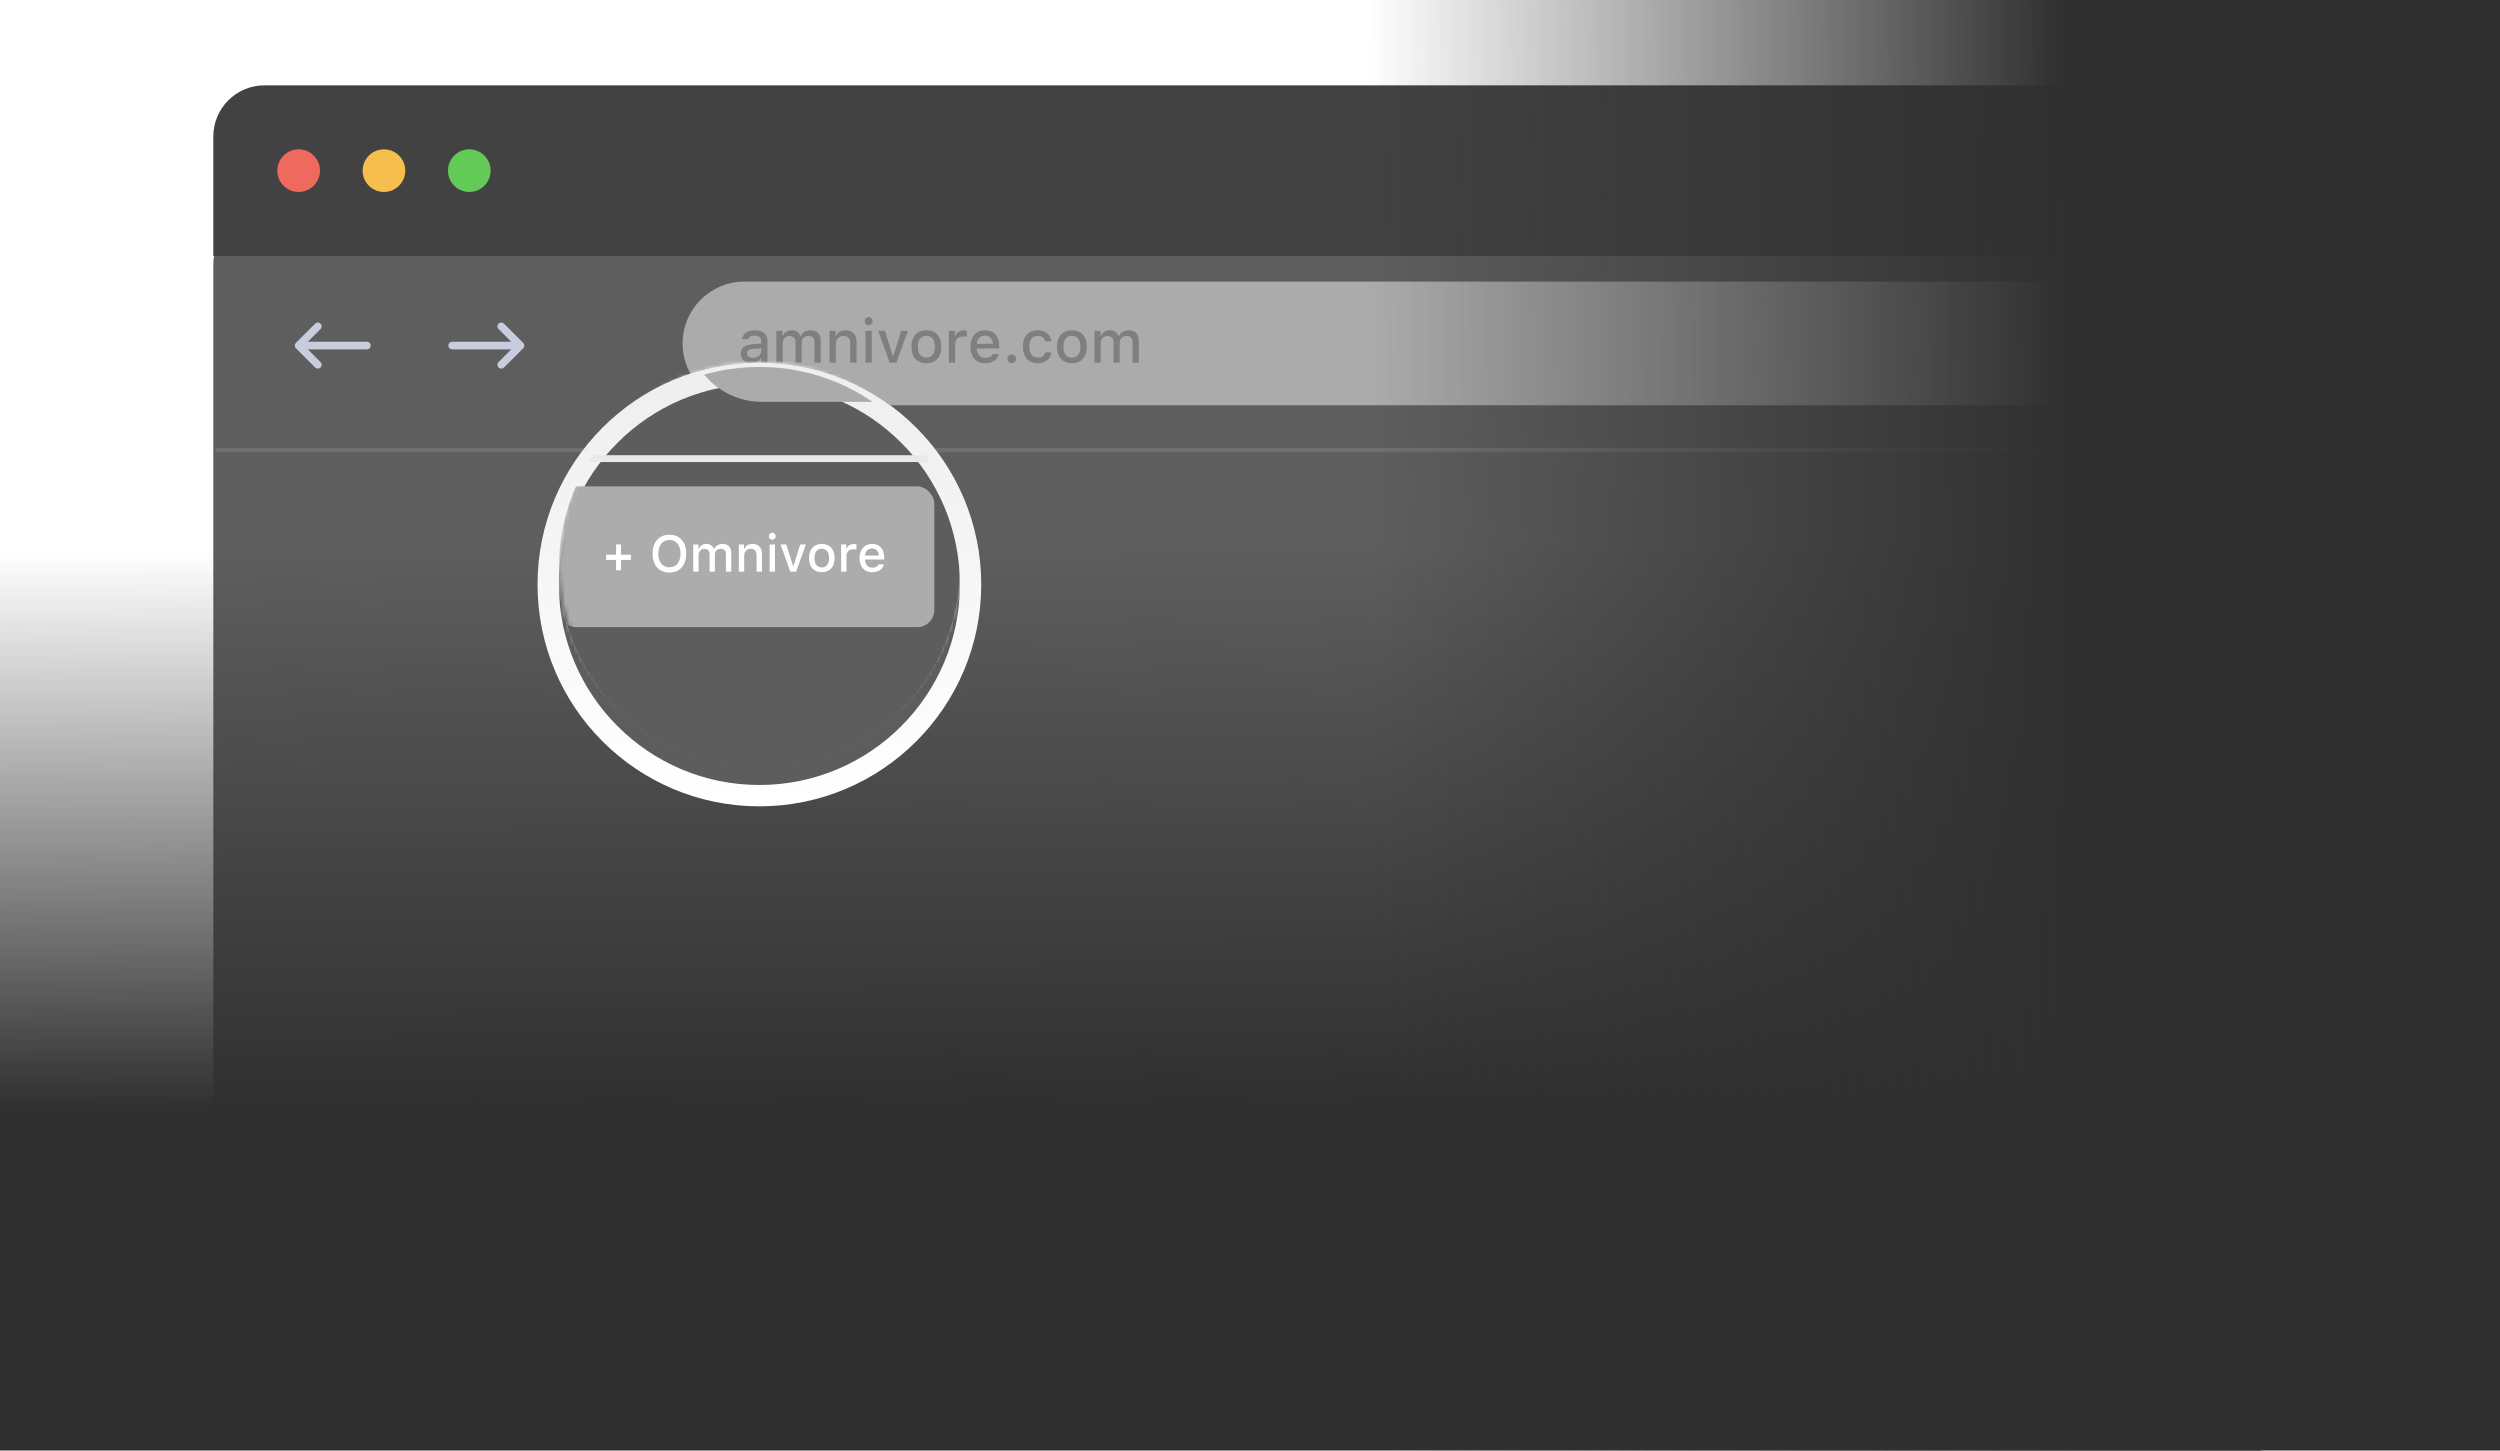 <svg width="586" height="340" viewBox="0 0 586 340" fill="none" xmlns="http://www.w3.org/2000/svg">
<g filter="url(#filter0_d)">
<path d="M50 32C50 25.373 55.373 20 62 20H490V260H50V32Z" fill="#5E5E5E"/>
</g>
<path d="M50 32C50 25.373 55.373 20 62 20H490V60H50V32Z" fill="#424242"/>
<circle cx="70" cy="40" r="5" fill="#EE6A5F"/>
<circle cx="90" cy="40" r="5" fill="#F6BE4F"/>
<circle cx="110" cy="40" r="5" fill="#64CA57"/>
<path d="M74.5 85.5L70 81M70 81L74.5 76.5M70 81H86" stroke="#C8CCDC" stroke-width="1.8" stroke-linecap="round" stroke-linejoin="round"/>
<path d="M117.5 85.5L122 81M122 81L117.5 76.5M122 81H106" stroke="#C8CCDC" stroke-width="1.8" stroke-linecap="round" stroke-linejoin="round"/>
<path d="M160 80.5C160 72.492 166.492 66 174.5 66H490V95H174.5C166.492 95 160 88.508 160 80.5Z" fill="#ABABAB"/>
<path d="M50.5 105.5H489.5" stroke="#707070"/>
<rect y="122" width="530" height="218" fill="url(#paint0_linear)"/>
<rect x="315" y="340" width="340" height="271" transform="rotate(-90 315 340)" fill="url(#paint1_linear)"/>
<path opacity="0.4" d="M176.5 83.886C175.7 83.886 175.119 83.496 175.119 82.826C175.119 82.17 175.584 81.821 176.609 81.753L178.428 81.637V82.259C178.428 83.182 177.607 83.886 176.5 83.886ZM176.124 85.123C177.102 85.123 177.915 84.699 178.359 83.954H178.476V85H179.891V79.914C179.891 78.342 178.838 77.412 176.972 77.412C175.283 77.412 174.08 78.232 173.93 79.511H175.352C175.516 78.984 176.083 78.684 176.903 78.684C177.908 78.684 178.428 79.128 178.428 79.914V80.557L176.411 80.673C174.641 80.782 173.643 81.555 173.643 82.894C173.643 84.255 174.688 85.123 176.124 85.123ZM181.982 85H183.452V80.447C183.452 79.49 184.129 78.759 185.024 78.759C185.899 78.759 186.46 79.272 186.46 80.112V85H187.902V80.317C187.902 79.442 188.524 78.759 189.475 78.759C190.438 78.759 190.917 79.251 190.917 80.256V85H192.387V79.873C192.387 78.321 191.512 77.412 190.008 77.412C188.976 77.412 188.121 77.939 187.745 78.752H187.629C187.301 77.939 186.597 77.412 185.578 77.412C184.587 77.412 183.835 77.911 183.507 78.752H183.397V77.556H181.982V85ZM194.451 85H195.921V80.645C195.921 79.483 196.611 78.759 197.698 78.759C198.785 78.759 199.305 79.353 199.305 80.55V85H200.774V80.181C200.774 78.41 199.858 77.412 198.197 77.412C197.076 77.412 196.338 77.911 195.976 78.738H195.866V77.556H194.451V85ZM202.873 85H204.336V77.556H202.873V85ZM203.604 76.264C204.117 76.264 204.534 75.833 204.534 75.307C204.534 74.773 204.117 74.343 203.604 74.343C203.092 74.343 202.675 74.773 202.675 75.307C202.675 75.833 203.092 76.264 203.604 76.264ZM212.799 77.556H211.24L209.395 83.428H209.278L207.426 77.556H205.854L208.54 85H210.119L212.799 77.556ZM217.146 85.144C219.32 85.144 220.653 83.688 220.653 81.274C220.653 78.875 219.313 77.412 217.146 77.412C214.973 77.412 213.633 78.875 213.633 81.274C213.633 83.688 214.966 85.144 217.146 85.144ZM217.146 83.838C215.868 83.838 215.15 82.901 215.15 81.274C215.15 79.661 215.868 78.718 217.146 78.718C218.418 78.718 219.143 79.661 219.143 81.274C219.143 82.894 218.418 83.838 217.146 83.838ZM222.424 85H223.894V80.605C223.894 79.559 224.68 78.855 225.794 78.855C226.054 78.855 226.491 78.902 226.614 78.943V77.494C226.457 77.453 226.177 77.433 225.958 77.433C224.987 77.433 224.16 77.966 223.948 78.697H223.839V77.556H222.424V85ZM230.894 78.663C231.98 78.663 232.691 79.422 232.726 80.591H228.966C229.048 79.429 229.807 78.663 230.894 78.663ZM232.719 82.99C232.445 83.571 231.837 83.893 230.948 83.893C229.772 83.893 229.014 83.065 228.966 81.76V81.678H234.223V81.165C234.223 78.827 232.972 77.412 230.9 77.412C228.802 77.412 227.469 78.923 227.469 81.302C227.469 83.681 228.774 85.144 230.907 85.144C232.609 85.144 233.812 84.316 234.134 82.99H232.719ZM237.128 85.116C237.709 85.116 238.133 84.672 238.133 84.098C238.133 83.523 237.709 83.079 237.128 83.079C236.554 83.079 236.123 83.523 236.123 84.098C236.123 84.672 236.554 85.116 237.128 85.116ZM246.432 79.989C246.24 78.499 245.112 77.412 243.246 77.412C241.079 77.412 239.76 78.868 239.76 81.254C239.76 83.681 241.086 85.144 243.253 85.144C245.092 85.144 246.24 84.105 246.432 82.607H245.003C244.812 83.407 244.176 83.831 243.246 83.831C242.022 83.831 241.264 82.867 241.264 81.254C241.264 79.668 242.016 78.725 243.246 78.725C244.23 78.725 244.832 79.265 245.003 79.989H246.432ZM251.258 85.144C253.432 85.144 254.765 83.688 254.765 81.274C254.765 78.875 253.425 77.412 251.258 77.412C249.084 77.412 247.744 78.875 247.744 81.274C247.744 83.688 249.077 85.144 251.258 85.144ZM251.258 83.838C249.979 83.838 249.262 82.901 249.262 81.274C249.262 79.661 249.979 78.718 251.258 78.718C252.529 78.718 253.254 79.661 253.254 81.274C253.254 82.894 252.529 83.838 251.258 83.838ZM256.535 85H258.005V80.447C258.005 79.49 258.682 78.759 259.577 78.759C260.452 78.759 261.013 79.272 261.013 80.112V85H262.455V80.317C262.455 79.442 263.077 78.759 264.027 78.759C264.991 78.759 265.47 79.251 265.47 80.256V85H266.939V79.873C266.939 78.321 266.064 77.412 264.561 77.412C263.528 77.412 262.674 77.939 262.298 78.752H262.182C261.854 77.939 261.149 77.412 260.131 77.412C259.14 77.412 258.388 77.911 258.06 78.752H257.95V77.556H256.535V85Z" fill="#3D3D3D"/>
<g filter="url(#filter1_d)">
<circle cx="178" cy="132" r="52" fill="#5D5D5D"/>
<circle cx="178" cy="132" r="49.5" stroke="url(#paint2_linear)" stroke-width="5"/>
</g>
<mask id="mask0" mask-type="alpha" maskUnits="userSpaceOnUse" x="131" y="85" width="94" height="94">
<circle cx="178" cy="132" r="47" fill="#5D5D5D"/>
</mask>
<g mask="url(#mask0)">
<path d="M161.015 76.597C161.015 66.879 168.893 59 178.612 59H561.5V94.194H178.612C168.893 94.194 161.015 86.316 161.015 76.597Z" fill="#ABABAB"/>
<path d="M28.126 107.5H560.893" stroke="#E9E9E9" stroke-width="1.6"/>
<rect x="131" y="114" width="88" height="33" rx="4" fill="#ACACAC"/>
<path d="M145.559 131.246H147.891V130.033H145.559V127.602H144.404V130.033H142.078V131.246H144.404V133.678H145.559V131.246ZM156.914 125.34C154.488 125.34 152.965 127.039 152.965 129.77C152.965 132.494 154.453 134.205 156.914 134.205C159.357 134.205 160.857 132.488 160.857 129.77C160.857 127.045 159.346 125.34 156.914 125.34ZM156.914 126.564C158.514 126.564 159.516 127.807 159.516 129.77C159.516 131.721 158.52 132.98 156.914 132.98C155.285 132.98 154.307 131.721 154.307 129.77C154.307 127.807 155.314 126.564 156.914 126.564ZM162.492 134H163.752V130.098C163.752 129.277 164.332 128.65 165.1 128.65C165.85 128.65 166.33 129.09 166.33 129.811V134H167.566V129.986C167.566 129.236 168.1 128.65 168.914 128.65C169.74 128.65 170.15 129.072 170.15 129.934V134H171.41V129.605C171.41 128.275 170.66 127.496 169.371 127.496C168.486 127.496 167.754 127.947 167.432 128.645H167.332C167.051 127.947 166.447 127.496 165.574 127.496C164.725 127.496 164.08 127.924 163.799 128.645H163.705V127.619H162.492V134ZM173.18 134H174.439V130.268C174.439 129.271 175.031 128.65 175.963 128.65C176.895 128.65 177.34 129.16 177.34 130.186V134H178.6V129.869C178.6 128.352 177.814 127.496 176.391 127.496C175.43 127.496 174.797 127.924 174.486 128.633H174.393V127.619H173.18V134ZM180.398 134H181.652V127.619H180.398V134ZM181.025 126.512C181.465 126.512 181.822 126.143 181.822 125.691C181.822 125.234 181.465 124.865 181.025 124.865C180.586 124.865 180.229 125.234 180.229 125.691C180.229 126.143 180.586 126.512 181.025 126.512ZM188.906 127.619H187.57L185.988 132.652H185.889L184.301 127.619H182.953L185.256 134H186.609L188.906 127.619ZM192.633 134.123C194.496 134.123 195.639 132.875 195.639 130.807C195.639 128.75 194.49 127.496 192.633 127.496C190.77 127.496 189.621 128.75 189.621 130.807C189.621 132.875 190.764 134.123 192.633 134.123ZM192.633 133.004C191.537 133.004 190.922 132.201 190.922 130.807C190.922 129.424 191.537 128.615 192.633 128.615C193.723 128.615 194.344 129.424 194.344 130.807C194.344 132.195 193.723 133.004 192.633 133.004ZM197.156 134H198.416V130.232C198.416 129.336 199.09 128.732 200.045 128.732C200.268 128.732 200.643 128.773 200.748 128.809V127.566C200.613 127.531 200.373 127.514 200.186 127.514C199.354 127.514 198.645 127.971 198.463 128.598H198.369V127.619H197.156V134ZM204.416 128.568C205.348 128.568 205.957 129.219 205.986 130.221H202.764C202.834 129.225 203.484 128.568 204.416 128.568ZM205.98 132.277C205.746 132.775 205.225 133.051 204.463 133.051C203.455 133.051 202.805 132.342 202.764 131.223V131.152H207.27V130.713C207.27 128.709 206.197 127.496 204.422 127.496C202.623 127.496 201.48 128.791 201.48 130.83C201.48 132.869 202.6 134.123 204.428 134.123C205.887 134.123 206.918 133.414 207.193 132.277H205.98Z" fill="white"/>
<g filter="url(#filter2_d)">
<circle cx="178" cy="132" r="49.5" stroke="url(#paint3_linear)" stroke-width="5"/>
</g>
</g>
<defs>
<filter id="filter0_d" x="6" y="6" width="528" height="328" filterUnits="userSpaceOnUse" color-interpolation-filters="sRGB">
<feFlood flood-opacity="0" result="BackgroundImageFix"/>
<feColorMatrix in="SourceAlpha" type="matrix" values="0 0 0 0 0 0 0 0 0 0 0 0 0 0 0 0 0 0 127 0"/>
<feOffset dy="30"/>
<feGaussianBlur stdDeviation="22"/>
<feColorMatrix type="matrix" values="0 0 0 0 0 0 0 0 0 0 0 0 0 0 0 0 0 0 0.28 0"/>
<feBlend mode="normal" in2="BackgroundImageFix" result="effect1_dropShadow"/>
<feBlend mode="normal" in="SourceGraphic" in2="effect1_dropShadow" result="shape"/>
</filter>
<filter id="filter1_d" x="119" y="78" width="118" height="118" filterUnits="userSpaceOnUse" color-interpolation-filters="sRGB">
<feFlood flood-opacity="0" result="BackgroundImageFix"/>
<feColorMatrix in="SourceAlpha" type="matrix" values="0 0 0 0 0 0 0 0 0 0 0 0 0 0 0 0 0 0 127 0"/>
<feOffset dy="5"/>
<feGaussianBlur stdDeviation="3.5"/>
<feColorMatrix type="matrix" values="0 0 0 0 0 0 0 0 0 0 0 0 0 0 0 0 0 0 0.24 0"/>
<feBlend mode="normal" in2="BackgroundImageFix" result="effect1_dropShadow"/>
<feBlend mode="normal" in="SourceGraphic" in2="effect1_dropShadow" result="shape"/>
</filter>
<filter id="filter2_d" x="124" y="79" width="108" height="108" filterUnits="userSpaceOnUse" color-interpolation-filters="sRGB">
<feFlood flood-opacity="0" result="BackgroundImageFix"/>
<feColorMatrix in="SourceAlpha" type="matrix" values="0 0 0 0 0 0 0 0 0 0 0 0 0 0 0 0 0 0 127 0"/>
<feOffset dy="1"/>
<feGaussianBlur stdDeviation="1"/>
<feColorMatrix type="matrix" values="0 0 0 0 0 0 0 0 0 0 0 0 0 0 0 0 0 0 0.06 0"/>
<feBlend mode="normal" in2="BackgroundImageFix" result="effect1_dropShadow"/>
<feBlend mode="normal" in="SourceGraphic" in2="effect1_dropShadow" result="shape"/>
</filter>
<linearGradient id="paint0_linear" x1="265" y1="127.794" x2="265.682" y2="258.518" gradientUnits="userSpaceOnUse">
<stop stop-color="#303030" stop-opacity="0"/>
<stop offset="1" stop-color="#303030"/>
</linearGradient>
<linearGradient id="paint1_linear" x1="485" y1="347.203" x2="486.643" y2="509.696" gradientUnits="userSpaceOnUse">
<stop stop-color="#303030" stop-opacity="0"/>
<stop offset="1" stop-color="#303030"/>
</linearGradient>
<linearGradient id="paint2_linear" x1="178" y1="80" x2="178" y2="184" gradientUnits="userSpaceOnUse">
<stop stop-color="#EEEEEE"/>
<stop offset="1" stop-color="white"/>
</linearGradient>
<linearGradient id="paint3_linear" x1="178" y1="80" x2="178" y2="184" gradientUnits="userSpaceOnUse">
<stop stop-color="#EEEEEE"/>
<stop offset="1" stop-color="white"/>
</linearGradient>
</defs>
</svg>
